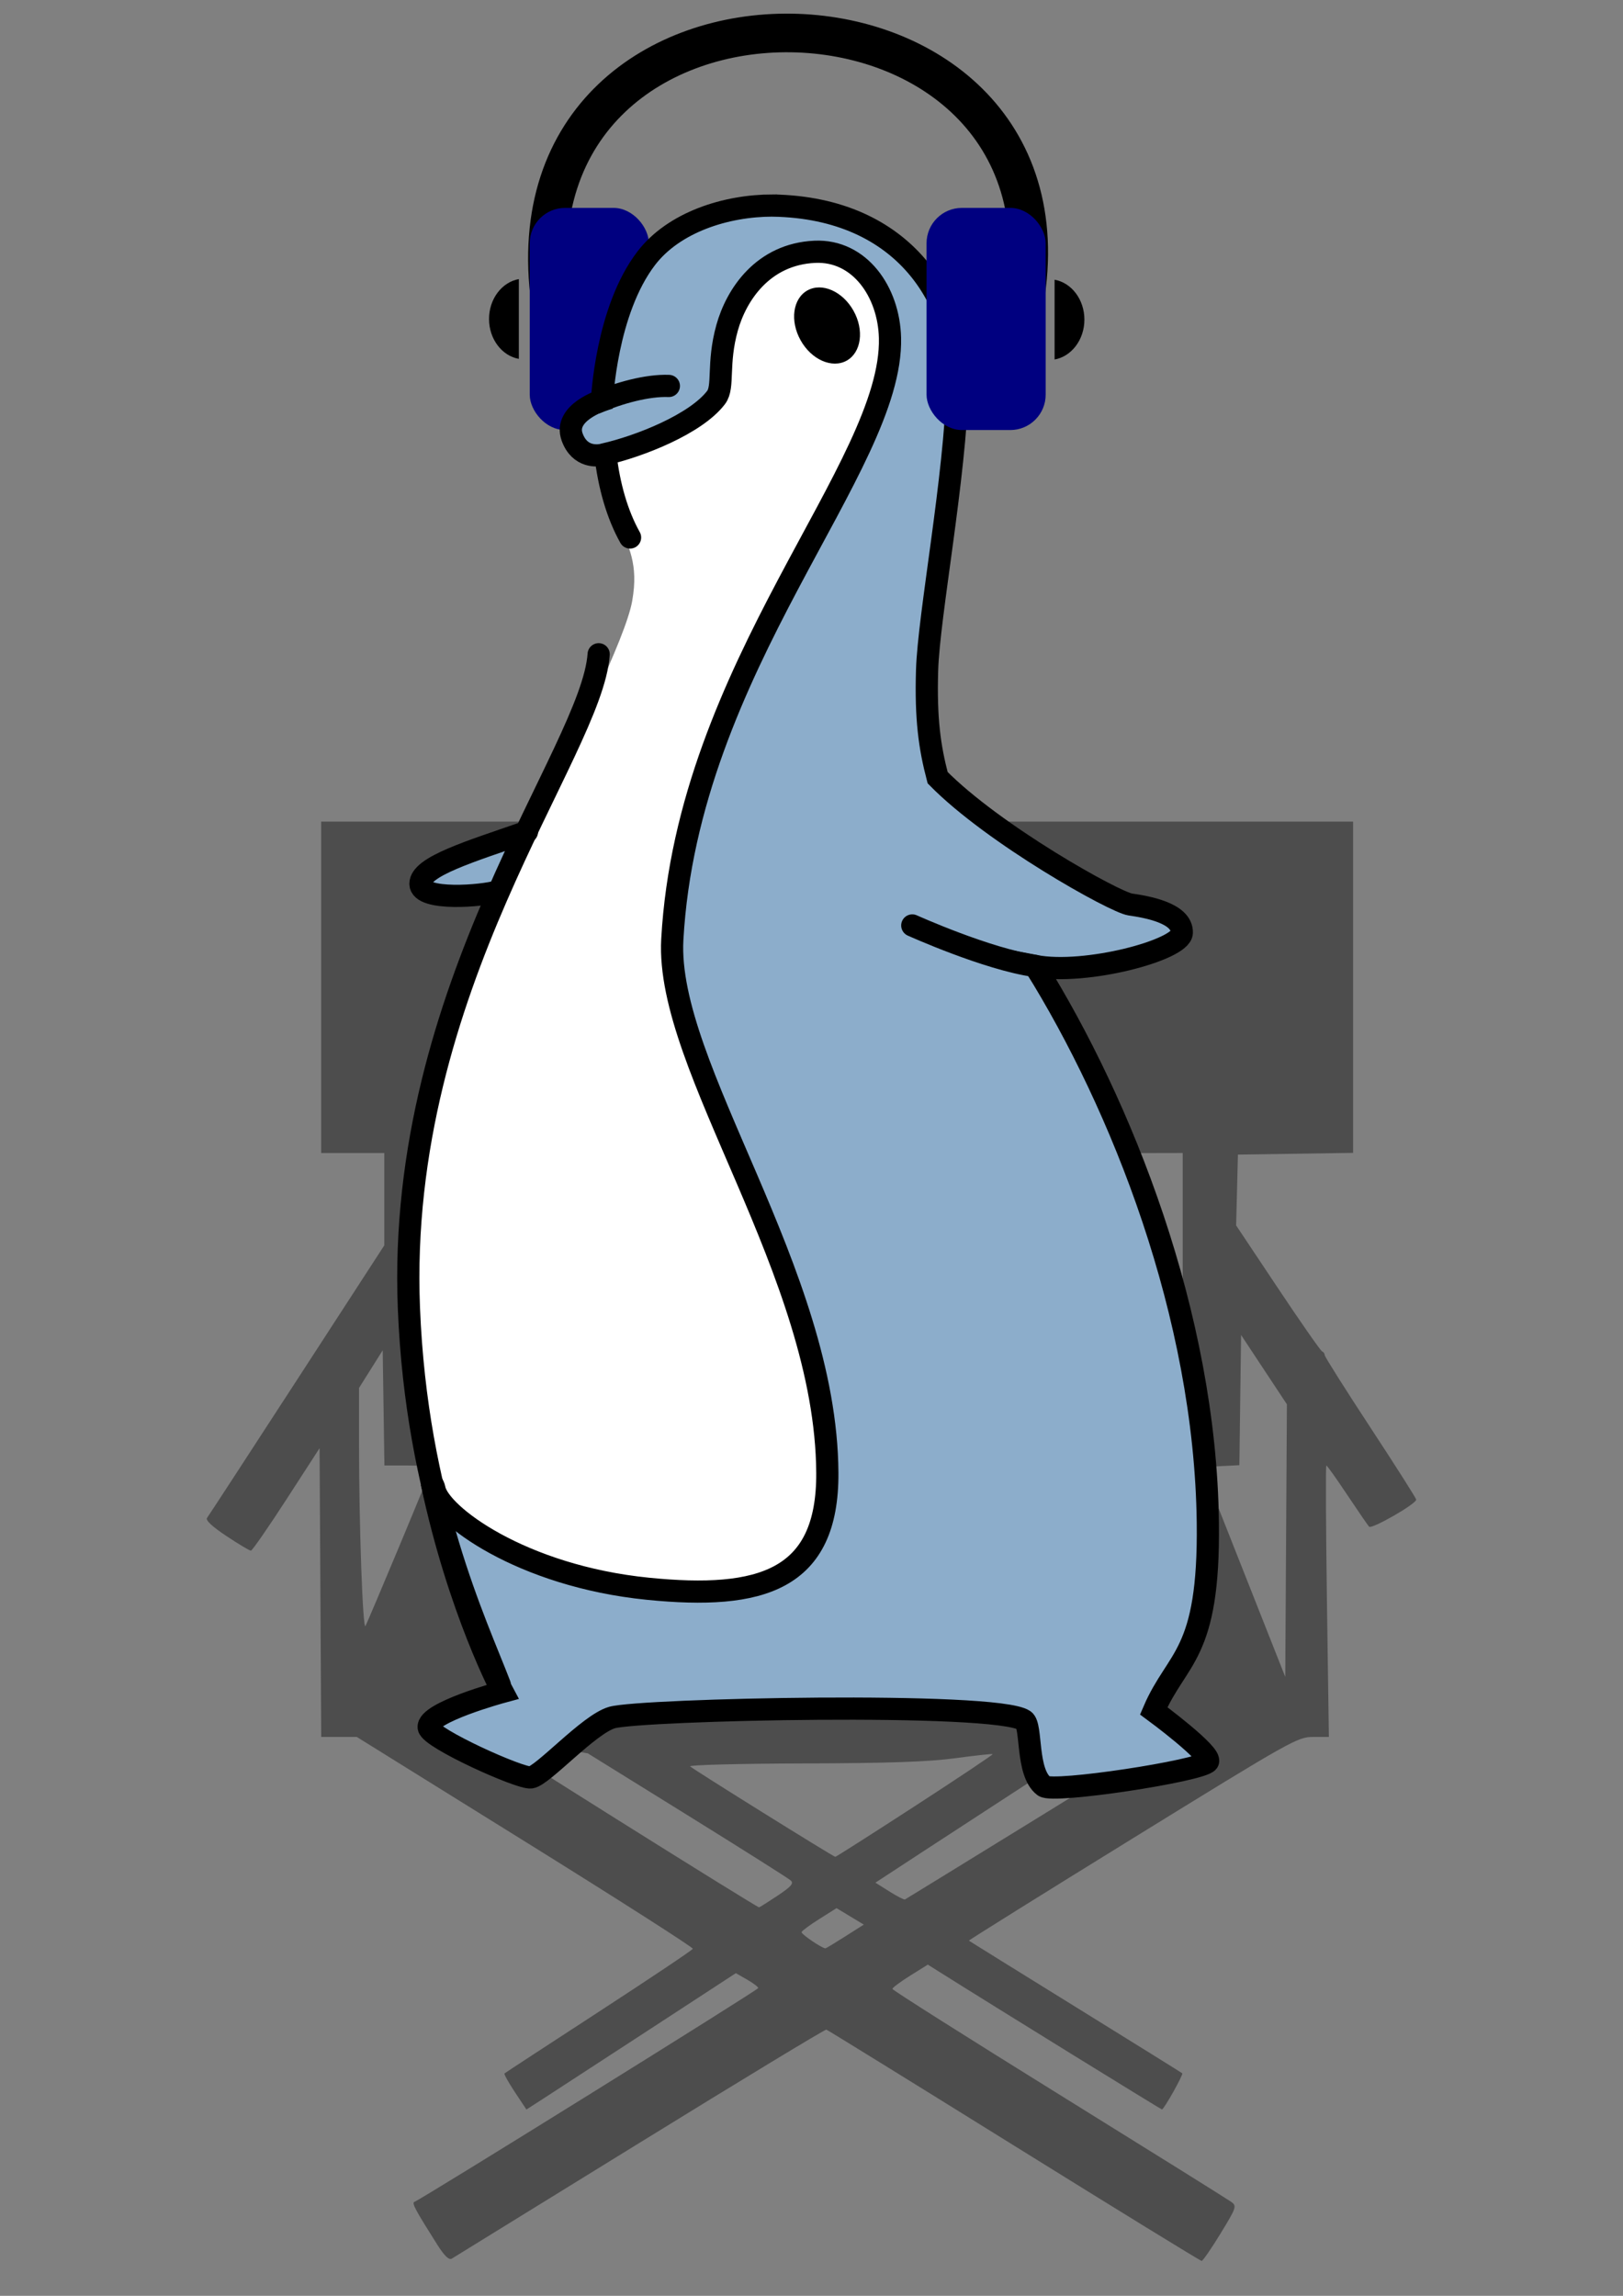 <?xml version="1.0" encoding="UTF-8" standalone="no"?>
<!-- Created with Inkscape (http://www.inkscape.org/) -->

<svg
   xmlns:dc="http://purl.org/dc/elements/1.1/"
   xmlns:cc="http://creativecommons.org/ns#"
   xmlns:rdf="http://www.w3.org/1999/02/22-rdf-syntax-ns#"
   xmlns:svg="http://www.w3.org/2000/svg"
   xmlns="http://www.w3.org/2000/svg"
   xmlns:xlink="http://www.w3.org/1999/xlink"
   xmlns:sodipodi="http://sodipodi.sourceforge.net/DTD/sodipodi-0.dtd"
   xmlns:inkscape="http://www.inkscape.org/namespaces/inkscape"
   width="744.094"
   height="1052.362"
   id="svg2"
   version="1.1"
   inkscape:version="0.48.4 r9939"
   sodipodi:docname="director_logo.svg">
  <rect width="100%" height="100%" fill="#808080" stroke="none"/>
  <defs
     id="defs4">
    <linearGradient
       inkscape:collect="always"
       xlink:href="#linearGradient4565-3"
       id="linearGradient4801"
       gradientUnits="userSpaceOnUse"
       gradientTransform="translate(329.246,112.5)"
       x1="328.36"
       y1="932.227"
       x2="328.36"
       y2="-367.204" />
    <filter
       id="filter4731-8"
       inkscape:collect="always"
       color-interpolation-filters="sRGB">
      <feGaussianBlur
         id="feGaussianBlur4733-7"
         stdDeviation="16.17"
         inkscape:collect="always" />
    </filter>
    <clipPath
       id="clipPath4719-2"
       clipPathUnits="userSpaceOnUse">
      <rect
         y="-358.505"
         x="-490.555"
         height="1135.79"
         width="1352.342"
         id="rect4721-4"
         style="color:#000000;fill:#000000;fill-opacity:1;fill-rule:nonzero;stroke:none;stroke-width:15;marker:none;visibility:visible;display:inline;overflow:visible;enable-background:accumulate" />
    </clipPath>
    <linearGradient
       id="linearGradient4575-9"
       inkscape:collect="always">
      <stop
         id="stop4577-3"
         offset="0"
         style="stop-color:#ffffff;stop-opacity:1;" />
      <stop
         id="stop4579-1"
         offset="1"
         style="stop-color:#ffffff;stop-opacity:0;" />
    </linearGradient>
    <radialGradient
       gradientUnits="userSpaceOnUse"
       gradientTransform="matrix(1,0,0,0.333,0,843.754)"
       r="1173.355"
       fy="68.784"
       fx="369.021"
       cy="68.784"
       cx="369.021"
       id="radialGradient4581-2"
       xlink:href="#linearGradient4575-9"
       inkscape:collect="always" />
    <linearGradient
       id="linearGradient4617-7">
      <stop
         style="stop-color:#ffffff;stop-opacity:0;"
         offset="0"
         id="stop4619-9" />
      <stop
         style="stop-color:#a6a6a6;stop-opacity:0.5"
         offset="1"
         id="stop4621-5" />
    </linearGradient>
    <linearGradient
       inkscape:collect="always"
       xlink:href="#linearGradient4617-7"
       id="linearGradient4598-6"
       gradientUnits="userSpaceOnUse"
       gradientTransform="matrix(2.814,0,0,-2.814,-131.427,2188.271)"
       x1="140.001"
       y1="383.111"
       x2="140.001"
       y2="518.872" />
    <linearGradient
       id="linearGradient4565-3">
      <stop
         id="stop4567-1"
         offset="0"
         style="stop-color:#939393;stop-opacity:1;" />
      <stop
         id="stop4569-9"
         offset="1"
         style="stop-color:#000000;stop-opacity:1;" />
    </linearGradient>
    <linearGradient
       inkscape:collect="always"
       xlink:href="#linearGradient3910-6-0-8-7-81"
       id="linearGradient5004"
       gradientUnits="userSpaceOnUse"
       gradientTransform="matrix(2.814,0,0,2.814,-131.427,-633.7)"
       x1="140.001"
       y1="230.004"
       x2="140.001"
       y2="497.714" />
    <linearGradient
       id="linearGradient3910-6-0-8-7-81">
      <stop
         id="stop3912-5-9-3-8-5"
         offset="0"
         style="stop-color:#ffffff;stop-opacity:1;" />
      <stop
         id="stop3914-0-1-3-0-64"
         offset="1"
         style="stop-color:#a6a6a6;stop-opacity:1;" />
    </linearGradient>
    <linearGradient
       inkscape:collect="always"
       xlink:href="#linearGradient3910-6-0-8-7-7-8"
       id="linearGradient4970"
       gradientUnits="userSpaceOnUse"
       gradientTransform="matrix(2.814,0,0,2.814,-142.796,-633.7)"
       x1="140.001"
       y1="230.004"
       x2="140.001"
       y2="497.714" />
    <linearGradient
       id="linearGradient3910-6-0-8-7-7-8">
      <stop
         id="stop3912-5-9-3-8-7-4"
         offset="0"
         style="stop-color:#000000;stop-opacity:1;" />
      <stop
         id="stop3914-0-1-3-0-6-9"
         offset="1"
         style="stop-color:#4c4c4c;stop-opacity:1;" />
    </linearGradient>
    <radialGradient
       r="165.383"
       fy="352.448"
       fx="183.535"
       cy="352.448"
       cx="183.535"
       gradientTransform="matrix(1,0,0,0.284,0,252.516)"
       gradientUnits="userSpaceOnUse"
       id="r1"
       xlink:href="#l1" />
    <radialGradient
       id="radialGradient23"
       r="165.383"
       fy="352.448"
       fx="183.535"
       cy="352.448"
       cx="183.535"
       gradientTransform="matrix(1,0,0,0.284,-3.131176e-16,252.516)"
       gradientUnits="userSpaceOnUse"
       xlink:href="#l1" />
    <radialGradient
       id="radialGradient21"
       r="165.383"
       fy="352.448"
       fx="183.535"
       cy="352.448"
       cx="183.535"
       gradientTransform="matrix(1,0,0,0.284,0,252.516)"
       gradientUnits="userSpaceOnUse"
       xlink:href="#l1" />
    <radialGradient
       id="radialGradient19"
       gradientUnits="userSpaceOnUse"
       gradientTransform="matrix(1,0,0,0.284,0,252.516)"
       r="165.383"
       fy="352.448"
       fx="183.535"
       cy="352.448"
       cx="183.535"
       xlink:href="#l1" />
    <marker
       id="marker15"
       orient="auto"
       markerHeight="3"
       markerWidth="4"
       markerUnits="strokeWidth"
       refY="5"
       refX="10"
       viewBox="0 0 10 10">
      <path
         id="path17"
         d="M 10 0 L 0 5 L 10 10 z" />
    </marker>
    <marker
       id="marker11"
       orient="auto"
       markerHeight="3"
       markerWidth="4"
       markerUnits="strokeWidth"
       refY="5"
       refX="0"
       viewBox="0 0 10 10">
      <path
         id="path13"
         d="M 0 0 L 10 5 L 0 10 z" />
    </marker>
    <linearGradient
       id="l1">
      <stop
         id="stop7"
         offset="0"
         style="stop-color:#000000;stop-opacity:0.502" />
      <stop
         id="stop9"
         offset="1"
         style="stop-color:#000000;stop-opacity:0" />
    </linearGradient>
    <inkscape:perspective
       id="perspective1784"
       inkscape:persp3d-origin="167.02499 : 131.09667 : 1"
       inkscape:vp_z="334.04999 : 196.645 : 1"
       inkscape:vp_y="0 : 1000 : 0"
       inkscape:vp_x="0 : 196.645 : 1"
       sodipodi:type="inkscape:persp3d" />
    <inkscape:path-effect
       linkedpath=""
       is_visible="true"
       id="path-effect7228"
       effect="clone_original" />
  </defs>
  <sodipodi:namedview
     id="base"
     pagecolor="#ffffff"
     bordercolor="#666666"
     borderopacity="1.0"
     inkscape:pageopacity="0.0"
     inkscape:pageshadow="2"
     inkscape:zoom="0.35355339"
     inkscape:cx="591.93094"
     inkscape:cy="563.16891"
     inkscape:document-units="px"
     inkscape:current-layer="layer1"
     showgrid="false"
     inkscape:window-width="1436"
     inkscape:window-height="825"
     inkscape:window-x="1366"
     inkscape:window-y="54"
     inkscape:window-maximized="0" />
  <g
     inkscape:groupmode="layer"
     id="layer6"
     inkscape:label="Chair"
     style="display:inline" />
  <g
     inkscape:label="Troy"
     inkscape:groupmode="layer"
     id="layer1"
     style="display:inline">
    <g
       id="layer1-2"
       inkscape:label="Background"
       style="display:none"
       transform="matrix(0.739,0,0,0.739,1507.563,199.434)">
      <rect
         style="color:#000000;fill:url(#linearGradient4801);fill-opacity:1;fill-rule:nonzero;stroke:none;stroke-width:15;marker:none;visibility:visible;display:inline;overflow:visible;enable-background:accumulate"
         id="rect3795"
         width="2079.007"
         height="1314.016"
         x="-781.352"
         y="-255.107"
         inkscape:export-filename="/media/stuff/design/tux/tux.png"
         inkscape:export-xdpi="76.385529"
         inkscape:export-ydpi="76.385529" />
      <path
         sodipodi:type="arc"
         style="opacity:0.5;color:#000000;fill:url(#radialGradient4581-2);fill-opacity:1;fill-rule:nonzero;stroke:none;stroke-width:15;marker:none;visibility:visible;display:inline;overflow:visible;enable-background:accumulate"
         id="path4573"
         sodipodi:cx="369.02136"
         sodipodi:cy="1265.6309"
         sodipodi:rx="1173.3553"
         sodipodi:ry="391.11844"
         d="m 1542.377,1265.631 c 0,216.009 -525.329,391.118 -1173.355,391.118 -648.026,0 -1173.355,-175.11 -1173.355,-391.118 0,-216.009 525.329,-391.118 1173.355,-391.118 648.026,0 1173.355,175.11 1173.355,391.118 z"
         transform="translate(-106.45,-243.068)" />
      <path
         style="color:#000000;fill:url(#linearGradient4598-6);fill-opacity:1;fill-rule:nonzero;stroke:none;stroke-width:15;marker:none;visibility:visible;display:inline;overflow:visible;enable-background:accumulate"
         d="m 258.108,1554.571 c -75.983,0 -120.59,-46.353 -128.991,-108.855 -8.401,-62.502 5.125,-73.956 -15.915,-137.96 C 92.162,1243.753 -2.168,1134.035 0.038,1032.804 c 0.687,-31.517 4.316,-58.806 10.639,-82.653 7.752,12.845 19.238,21.897 27.609,25.763 6.535,3.017 9.694,4.468 11.167,5.012 0.214,1.619 1.042,5.306 2.55,12.574 2.071,9.982 10.008,25.611 23.565,35.875 -0.138,3.109 -0.288,6.187 -0.352,9.408 -1.566,78.518 79.586,163.582 94.523,213.226 14.937,49.642 8.439,54.755 10.903,67.089 2.464,12.334 11.976,26.702 25.675,38.161 1.305,1.092 2.575,1.571 3.869,1.583 12.489,0.118 24.987,-45.348 49.152,-45.371 24.165,-0.028 36.736,55.425 50.647,43.788 13.699,-11.459 23.211,-25.826 25.675,-38.161 2.464,-12.335 -4.034,-17.447 10.903,-67.089 14.937,-49.644 96.001,-134.708 94.435,-213.226 -0.065,-3.191 -0.217,-6.239 -0.352,-9.32 13.617,-10.262 21.577,-25.956 23.653,-35.963 1.508,-7.268 2.336,-10.955 2.55,-12.574 1.469,-0.543 4.641,-2.078 11.167,-5.1 8.374,-3.877 19.791,-12.913 27.522,-25.763 6.34,23.871 10.04,51.178 10.727,82.741 2.206,101.231 -92.212,210.949 -113.252,274.952 -21.04,64.004 -7.426,75.457 -15.827,137.96 -8.401,62.502 -53.096,108.855 -129.079,108.855 z m -149.302,-541.814 c -3.263,-0.189 -6.868,-1.066 -10.903,-2.726 -25.826,-10.622 -14.481,-32.999 -25.763,-47.13 -11.282,-14.132 -33.934,-7.325 -41.062,-36.227 -7.128,-28.902 102.438,-170.804 161.348,-146.577 58.91,24.228 37.005,202.186 11.607,217.71 -25.398,15.525 -36.644,-5.271 -54.603,-3.165 -15.153,1.777 -23.005,19.132 -40.623,18.113 z m 296.758,0 c -16.296,-0.281 -24.184,-16.403 -38.776,-18.113 -17.96,-2.106 -29.205,18.69 -54.603,3.165 -25.399,-15.525 -47.304,-193.482 11.607,-217.71 58.91,-24.228 168.476,117.674 161.348,146.577 -7.128,28.902 -29.693,22.095 -40.975,36.227 -11.282,14.131 0.065,36.508 -25.763,47.13 -4.843,1.991 -9.077,2.79 -12.838,2.726 z M 254.942,838.746 c -1.287,-8.317 -3.015,-16.478 -5.276,-24.356 -3.684,-12.84 -9.061,-25.708 -17.058,-36.666 8.288,-0.514 16.783,-0.581 25.499,-0.174 8.716,-0.406 17.208,-0.338 25.499,0.174 -7.997,10.959 -13.374,23.826 -17.058,36.666 -2.26,7.878 -3.989,16.04 -5.276,24.356 -1.055,-0.028 -2.101,-0.087 -3.165,-0.087 -1.065,0 -2.111,0.068 -3.166,0.087 z"
         id="path4372-6"
         inkscape:connector-curvature="0"
         sodipodi:nodetypes="ssssccccccsccccscsccccccssssccccsssccssscccccscccscsc" />
      <path
         transform="translate(4.375e-6,3.8320313e-5)"
         style="color:#000000;fill:#000000;fill-opacity:1;fill-rule:nonzero;stroke:none;stroke-width:15;marker:none;visibility:visible;display:inline;overflow:visible;filter:url(#filter4731-8);enable-background:accumulate"
         d="M 258.108,-1.6796874e-6 C 182.125,-1.6796874e-6 137.518,46.353 129.117,108.855 120.716,171.358 134.242,182.811 113.202,246.815 92.162,310.818 -2.168,420.535 0.038,521.767 c 0.687,31.517 4.316,58.806 10.639,82.653 7.752,-12.845 19.238,-21.897 27.609,-25.763 6.535,-3.017 9.694,-4.468 11.167,-5.012 0.214,-1.619 1.042,-5.306 2.55,-12.574 2.071,-9.982 10.008,-25.611 23.565,-35.875 -0.138,-3.109 -0.288,-6.187 -0.352,-9.408 -1.566,-78.518 79.586,-163.582 94.523,-213.226 14.937,-49.642 8.439,-54.755 10.903,-67.089 2.464,-12.334 11.976,-26.702 25.675,-38.161 1.305,-1.092 2.575,-1.571 3.869,-1.583 12.489,-0.118 24.987,45.348 49.152,45.371 24.165,0.028 36.736,-55.425 50.647,-43.788 13.699,11.459 23.211,25.826 25.675,38.161 2.464,12.334 -4.034,17.447 10.903,67.089 14.937,49.644 96.001,134.708 94.435,213.226 -0.065,3.191 -0.217,6.239 -0.352,9.32 13.617,10.262 21.577,25.956 23.653,35.963 1.508,7.268 2.336,10.955 2.55,12.574 1.469,0.543 4.641,2.078 11.167,5.1 8.374,3.877 19.791,12.913 27.522,25.763 6.34,-23.871 10.04,-51.178 10.727,-82.741 C 518.471,420.535 424.054,310.818 403.014,246.815 381.974,182.811 395.587,171.358 387.187,108.855 378.786,46.353 334.091,-1.6796874e-6 258.108,-1.6796874e-6 z M 108.806,541.814 c -3.262,0.189 -6.868,1.066 -10.903,2.726 -25.826,10.622 -14.481,32.999 -25.763,47.13 -11.282,14.132 -33.934,7.325 -41.062,36.226 -7.128,28.902 102.438,170.804 161.348,146.577 58.911,-24.228 37.006,-202.186 11.607,-217.711 -25.398,-15.525 -36.643,5.271 -54.603,3.165 -15.153,-1.777 -23.005,-19.132 -40.623,-18.113 z m 296.758,0 c -16.296,0.281 -24.184,16.402 -38.776,18.113 -17.96,2.105 -29.205,-18.69 -54.603,-3.165 -25.399,15.525 -47.304,193.483 11.607,217.711 58.91,24.228 168.476,-117.675 161.348,-146.577 -7.128,-28.902 -29.693,-22.095 -40.975,-36.226 -11.282,-14.131 0.065,-36.508 -25.763,-47.13 -4.843,-1.991 -9.077,-2.79 -12.838,-2.726 z M 254.942,715.824 c -1.287,8.317 -3.015,16.478 -5.276,24.356 -3.684,12.84 -9.061,25.708 -17.058,36.666 8.288,0.514 16.783,0.581 25.499,0.174 8.716,0.406 17.208,0.338 25.499,-0.174 -7.997,-10.959 -13.374,-23.826 -17.058,-36.666 -2.26,-7.878 -3.988,-16.04 -5.276,-24.356 -1.055,0.028 -2.101,0.087 -3.165,0.087 -1.065,0 -2.111,-0.068 -3.165,-0.087 z"
         id="path4372-0"
         inkscape:connector-curvature="0"
         sodipodi:nodetypes="ssssccccccsccccscsccccccssssccccsssccssscccccscccscsc"
         clip-path="url(#clipPath4719-2)" />
    </g>
    <g
       id="layer2"
       inkscape:label="Black"
       style="display:none"
       transform="matrix(0.739,0,0,0.739,1507.563,199.434)">
      <path
         style="color:#000000;fill:#000000;fill-opacity:1;fill-rule:nonzero;stroke:none;stroke-width:15;marker:none;visibility:visible;display:inline;overflow:visible;enable-background:accumulate"
         d="M 258.108,-1.6796874e-6 C 182.125,-1.6796874e-6 137.518,46.353 129.117,108.855 120.716,171.358 134.242,182.811 113.202,246.815 92.162,310.818 -2.168,420.535 0.038,521.767 c 0.687,31.517 4.316,58.806 10.639,82.653 7.752,-12.845 19.238,-21.897 27.609,-25.763 6.535,-3.017 9.694,-4.468 11.167,-5.012 0.214,-1.619 1.042,-5.306 2.55,-12.574 2.071,-9.982 10.008,-25.611 23.565,-35.875 -0.138,-3.109 -0.288,-6.187 -0.352,-9.408 -1.566,-78.518 79.586,-163.582 94.523,-213.226 14.937,-49.642 8.439,-54.755 10.903,-67.089 2.464,-12.334 11.976,-26.702 25.675,-38.161 1.305,-1.092 2.575,-1.571 3.869,-1.583 12.489,-0.118 24.987,45.348 49.152,45.371 24.165,0.028 36.736,-55.425 50.647,-43.788 13.699,11.459 23.211,25.826 25.675,38.161 2.464,12.334 -4.034,17.447 10.903,67.089 14.937,49.644 96.001,134.708 94.435,213.226 -0.065,3.191 -0.217,6.239 -0.352,9.32 13.617,10.262 21.577,25.956 23.653,35.963 1.508,7.268 2.336,10.955 2.55,12.574 1.469,0.543 4.641,2.078 11.167,5.1 8.374,3.877 19.791,12.913 27.522,25.763 6.34,-23.871 10.04,-51.178 10.727,-82.741 C 518.471,420.535 424.054,310.818 403.014,246.815 381.974,182.811 395.587,171.358 387.187,108.855 378.786,46.353 334.091,-1.6796874e-6 258.108,-1.6796874e-6 z M 108.806,541.814 c -3.262,0.189 -6.868,1.066 -10.903,2.726 -25.826,10.622 -14.481,32.999 -25.763,47.13 -11.282,14.132 -33.934,7.325 -41.062,36.226 -7.128,28.902 102.438,170.804 161.348,146.577 58.911,-24.228 37.006,-202.186 11.607,-217.711 -25.398,-15.525 -36.643,5.271 -54.603,3.165 -15.153,-1.777 -23.005,-19.132 -40.623,-18.113 z m 296.758,0 c -16.296,0.281 -24.184,16.402 -38.776,18.113 -17.96,2.106 -29.205,-18.69 -54.603,-3.165 -25.399,15.525 -47.304,193.483 11.607,217.711 58.91,24.228 168.476,-117.675 161.348,-146.577 -7.128,-28.902 -29.693,-22.095 -40.975,-36.226 -11.282,-14.131 0.065,-36.508 -25.763,-47.13 -4.843,-1.991 -9.077,-2.79 -12.838,-2.726 z m -150.621,174.01 c -1.287,8.317 -3.015,16.478 -5.276,24.356 -3.684,12.84 -9.061,25.708 -17.058,36.666 8.288,0.514 16.783,0.581 25.499,0.174 8.716,0.406 17.208,0.338 25.499,-0.174 -7.997,-10.959 -13.374,-23.826 -17.058,-36.666 -2.26,-7.878 -3.988,-16.04 -5.276,-24.356 -1.055,0.028 -2.101,0.087 -3.165,0.087 -1.065,0 -2.111,-0.068 -3.165,-0.087 z"
         id="path4372-4"
         inkscape:connector-curvature="0"
         sodipodi:nodetypes="ssssccccccsccccscsccccccssssccccsssccssscccccscccscsc" />
    </g>
    <g
       id="layer3"
       inkscape:label="White"
       style="display:none"
       transform="matrix(0.739,0,0,0.739,1507.563,199.434)">
      <path
         style="color:#000000;fill:#ffffff;fill-opacity:1;fill-rule:nonzero;stroke:none;stroke-width:15;marker:none;visibility:visible;display:inline;overflow:visible;enable-background:accumulate"
         d="M 258.108,-1.6796874e-6 C 182.125,-1.6796874e-6 137.518,46.353 129.117,108.855 120.716,171.358 134.242,182.811 113.202,246.815 92.162,310.818 -2.168,420.535 0.038,521.767 c 0.687,31.517 4.316,58.806 10.639,82.653 7.752,-12.845 19.238,-21.897 27.609,-25.763 6.535,-3.017 9.694,-4.468 11.167,-5.012 0.214,-1.619 1.042,-5.306 2.55,-12.574 2.071,-9.982 10.008,-25.611 23.565,-35.875 -0.138,-3.109 -0.288,-6.187 -0.352,-9.408 -1.566,-78.518 79.586,-163.582 94.523,-213.226 14.937,-49.642 8.439,-54.755 10.903,-67.089 2.464,-12.334 11.976,-26.702 25.675,-38.161 1.305,-1.092 2.575,-1.571 3.869,-1.583 12.489,-0.118 24.987,45.348 49.152,45.371 24.165,0.028 36.736,-55.425 50.647,-43.788 13.699,11.459 23.211,25.826 25.675,38.161 2.464,12.334 -4.034,17.447 10.903,67.089 14.937,49.644 96.001,134.708 94.435,213.226 -0.065,3.191 -0.217,6.239 -0.352,9.32 13.617,10.262 21.577,25.956 23.653,35.963 1.508,7.268 2.336,10.955 2.55,12.574 1.469,0.543 4.641,2.078 11.167,5.1 8.374,3.877 19.791,12.913 27.522,25.763 6.34,-23.871 10.04,-51.178 10.727,-82.741 C 518.471,420.535 424.054,310.818 403.014,246.815 381.974,182.811 395.587,171.358 387.187,108.855 378.786,46.353 334.091,-1.6796874e-6 258.108,-1.6796874e-6 z M 108.806,541.814 c -3.262,0.189 -6.868,1.066 -10.903,2.726 -25.826,10.622 -14.481,32.999 -25.763,47.13 -11.282,14.132 -33.934,7.325 -41.062,36.226 -7.128,28.902 102.438,170.804 161.348,146.577 58.911,-24.228 37.006,-202.186 11.607,-217.711 -25.398,-15.525 -36.643,5.271 -54.603,3.165 -15.153,-1.777 -23.005,-19.132 -40.623,-18.113 z m 296.758,0 c -16.296,0.281 -24.184,16.402 -38.776,18.113 -17.96,2.106 -29.205,-18.69 -54.603,-3.165 -25.399,15.525 -47.304,193.483 11.607,217.711 58.91,24.228 168.476,-117.675 161.348,-146.577 -7.128,-28.902 -29.693,-22.095 -40.975,-36.226 -11.282,-14.131 0.065,-36.508 -25.763,-47.13 -4.843,-1.991 -9.077,-2.79 -12.838,-2.726 z m -150.621,174.01 c -1.287,8.317 -3.015,16.478 -5.276,24.356 -3.684,12.84 -9.061,25.708 -17.058,36.666 8.288,0.514 16.783,0.581 25.499,0.174 8.716,0.406 17.208,0.338 25.499,-0.174 -7.997,-10.959 -13.374,-23.826 -17.058,-36.666 -2.26,-7.878 -3.988,-16.04 -5.276,-24.356 -1.055,0.028 -2.101,0.087 -3.165,0.087 -1.065,0 -2.111,-0.068 -3.165,-0.087 z"
         id="path4372-7-7"
         inkscape:connector-curvature="0"
         sodipodi:nodetypes="ssssccccccsccccscsccccccssssccccsssccssscccccscccscsc" />
    </g>
    <g
       id="layer4"
       inkscape:label="White Gradient"
       style="display:none"
       transform="matrix(0.739,0,0,0.739,1507.563,199.434)">
      <path
         style="color:#000000;fill:url(#linearGradient5004);fill-opacity:1;fill-rule:nonzero;stroke:none;stroke-width:15;marker:none;visibility:visible;display:inline;overflow:visible;enable-background:accumulate"
         d="M 258.108,-1.6796874e-6 C 182.125,-1.6796874e-6 137.518,46.353 129.117,108.855 120.716,171.358 134.242,182.811 113.202,246.815 92.162,310.818 -2.168,420.535 0.038,521.767 c 0.687,31.517 4.316,58.806 10.639,82.653 7.752,-12.845 19.238,-21.897 27.609,-25.763 6.535,-3.017 9.694,-4.468 11.167,-5.012 0.214,-1.619 1.042,-5.306 2.55,-12.574 2.071,-9.982 10.008,-25.611 23.565,-35.875 -0.138,-3.109 -0.288,-6.187 -0.352,-9.408 -1.566,-78.518 79.586,-163.582 94.523,-213.226 14.937,-49.642 8.439,-54.755 10.903,-67.089 2.464,-12.334 11.976,-26.702 25.675,-38.161 1.305,-1.092 2.575,-1.571 3.869,-1.583 12.489,-0.118 24.987,45.348 49.152,45.371 24.165,0.028 36.736,-55.425 50.647,-43.788 13.699,11.459 23.211,25.826 25.675,38.161 2.464,12.334 -4.034,17.447 10.903,67.089 14.937,49.644 96.001,134.708 94.435,213.226 -0.065,3.191 -0.217,6.239 -0.352,9.32 13.617,10.262 21.577,25.956 23.653,35.963 1.508,7.268 2.336,10.955 2.55,12.574 1.469,0.543 4.641,2.078 11.167,5.1 8.374,3.877 19.791,12.913 27.522,25.763 6.34,-23.871 10.04,-51.178 10.727,-82.741 C 518.471,420.535 424.054,310.818 403.014,246.815 381.974,182.811 395.587,171.358 387.187,108.855 378.786,46.353 334.091,-1.6796874e-6 258.108,-1.6796874e-6 z M 108.806,541.814 c -3.262,0.189 -6.868,1.066 -10.903,2.726 -25.826,10.622 -14.481,32.999 -25.763,47.13 -11.282,14.132 -33.934,7.325 -41.062,36.226 -7.128,28.902 102.438,170.804 161.348,146.577 58.911,-24.228 37.006,-202.186 11.607,-217.711 -25.398,-15.525 -36.643,5.271 -54.603,3.165 -15.153,-1.777 -23.005,-19.132 -40.623,-18.113 z m 296.758,0 c -16.296,0.281 -24.184,16.402 -38.776,18.113 -17.96,2.105 -29.205,-18.69 -54.603,-3.165 -25.399,15.525 -47.304,193.483 11.607,217.711 58.91,24.228 168.476,-117.675 161.348,-146.577 -7.128,-28.902 -29.693,-22.095 -40.975,-36.226 -11.282,-14.131 0.065,-36.508 -25.763,-47.13 -4.843,-1.991 -9.077,-2.79 -12.838,-2.726 z M 254.942,715.824 c -1.287,8.317 -3.015,16.478 -5.276,24.356 -3.684,12.84 -9.061,25.708 -17.058,36.666 8.288,0.514 16.783,0.581 25.499,0.174 8.716,0.406 17.208,0.338 25.499,-0.174 -7.997,-10.959 -13.374,-23.826 -17.058,-36.666 -2.26,-7.878 -3.988,-16.04 -5.276,-24.356 -1.055,0.028 -2.101,0.087 -3.165,0.087 -1.065,0 -2.111,-0.068 -3.165,-0.087 z"
         id="path4372"
         inkscape:connector-curvature="0"
         sodipodi:nodetypes="ssssccccccsccccscsccccccssssccccsssccssscccccscccscsc" />
    </g>
    <g
       id="layer5-1"
       inkscape:label="Black Gradient"
       style="opacity:0.5;fill:#ff0000;display:inline"
       transform="matrix(0.545,0,0,0.545,2139.953,420.343)" />
    <path
       style="fill:#4d4d4d;fill-opacity:1;display:inline"
       d="m 200.412,1028.802 c -10.057,-15.874 -11.742,-19.031 -10.412,-19.516 3.334,-1.216 157.627,-97.139 157.627,-97.995 0,-0.527 -2.311,-2.278 -5.136,-3.893 l -5.136,-2.935 -40.439,26.383 c -22.242,14.511 -43.843,28.573 -48.004,31.251 l -7.565,4.868 -5.314,-8.004 c -2.923,-4.402 -5.053,-8.242 -4.733,-8.534 0.32,-0.291 19.788,-13.021 43.263,-28.288 23.475,-15.267 42.86,-28.248 43.077,-28.848 0.217,-0.599 -34.357,-22.693 -76.832,-49.097 l -77.227,-48.007 -8.156,0 -8.156,0 -0.376,-66.187 -0.376,-66.187 -15.192,23.476 c -8.356,12.912 -15.688,23.489 -16.294,23.506 -0.606,0.016 -5.652,-2.996 -11.214,-6.694 -6.579,-4.374 -9.686,-7.281 -8.894,-8.319 0.669,-0.878 19.225,-29.341 41.236,-63.252 l 40.018,-61.656 0,-21.176 0,-21.176 -14.468,0 -14.468,0 0,-75.959 0,-75.959 236.559,0 236.559,0 0,75.927 0,75.927 -26.405,0.394 -26.405,0.394 -0.409,16.234 -0.409,16.234 19.083,28.618 c 10.495,15.74 19.632,28.835 20.303,29.101 0.671,0.265 1.22,1.05 1.22,1.745 0,0.694 9.441,15.644 20.979,33.221 11.539,17.577 20.979,32.431 20.979,33.008 0,1.957 -20.443,13.684 -21.609,12.396 -0.635,-0.702 -5.165,-7.298 -10.066,-14.659 -4.901,-7.361 -9.19,-13.383 -9.53,-13.383 -0.34,0 -0.219,27.996 0.27,62.214 l 0.888,62.214 -7.292,0 c -7.044,0 -9.856,1.582 -82.704,46.538 -41.476,25.596 -75.248,46.675 -75.048,46.843 0.2,0.167 22.174,13.807 48.832,30.311 26.658,16.504 48.702,30.219 48.986,30.478 0.604,0.55 -8.39,16.558 -9.303,16.558 -0.485,0 -77.493,-47.572 -102.087,-63.064 l -5.254,-3.31 -8.13,5.085 c -4.471,2.797 -8.117,5.523 -8.103,6.059 0.015,0.535 34.373,22.278 76.351,48.317 41.978,26.039 77.54,48.233 79.026,49.32 2.568,1.878 2.321,2.6 -4.956,14.509 -4.212,6.893 -8.107,12.533 -8.655,12.533 -0.548,0 -39.243,-23.783 -85.99,-52.852 -46.746,-29.069 -85.474,-52.996 -86.061,-53.171 -0.587,-0.176 -39.041,23.119 -85.453,51.767 -46.412,28.648 -85.235,52.59 -86.273,53.206 -1.301,0.772 -3.39,-1.251 -6.722,-6.511 z m 187.02,-141.136 8.587,-5.46 -6.244,-3.772 -6.244,-3.772 -7.824,4.928 c -4.303,2.71 -7.996,5.429 -8.207,6.041 -0.301,0.874 9.138,7.318 10.928,7.461 0.229,0.018 4.281,-2.424 9.004,-5.426 z m -31.038,-18.66 c 6.386,-4.24 7.621,-5.658 6.127,-7.035 -1.029,-0.948 -22.381,-14.444 -47.447,-29.99 l -45.575,-28.266 -22.313,-3.757 c -12.272,-2.066 -22.555,-3.514 -22.851,-3.218 -0.441,0.441 122.423,77.485 123.677,77.555 0.211,0.012 3.983,-2.369 8.383,-5.289 z m 118.555,-35.23 c 32.626,-20.09 59.592,-36.766 59.923,-37.058 0.332,-0.292 -6.505,-0.531 -15.192,-0.53 l -15.795,7.7e-4 -29.66,19.262 c -16.313,10.594 -39.385,25.624 -51.271,33.399 l -21.61,14.137 6.419,4.038 c 3.53,2.221 6.744,3.867 7.142,3.658 0.398,-0.209 27.418,-16.817 60.044,-36.907 z m -55.408,-5.95 c 19.786,-12.838 35.79,-23.525 35.564,-23.75 -0.226,-0.225 -7.899,0.607 -17.05,1.849 -12.322,1.672 -30.413,2.297 -69.734,2.409 -29.202,0.083 -52.56,0.688 -51.905,1.345 1.384,1.389 65.637,41.424 66.543,41.462 0.334,0.015 16.796,-10.478 36.582,-23.316 z m 159.958,-199.999 -10.505,-15.891 -0.391,29.843 -0.391,29.843 -8.497,0.43 -8.498,0.43 19.016,48.09 19.016,48.09 0.377,-62.472 0.377,-62.472 -10.505,-15.891 z m -396.255,80.508 c 8.049,-19.273 14.635,-35.387 14.635,-35.809 0,-0.422 -4.868,-0.767 -10.819,-0.767 l -10.819,0 -0.394,-26.405 -0.394,-26.405 -5.426,8.636 -5.426,8.636 0.004,26.088 c 0.006,37.104 1.722,85.286 2.957,83.003 0.575,-1.064 7.632,-17.703 15.682,-36.977 z m 266.386,-65.414 c 32.238,-3.943 62.386,-9.521 87.172,-16.127 l 5.426,-1.446 0,-48.419 0,-48.419 -170.366,0.368 -170.366,0.368 -0.388,32.578 c -0.213,17.918 0.112,38.075 0.723,44.793 l 1.111,12.214 10.367,3.244 c 37.41,11.706 81.176,20.056 123.95,23.648 24.211,2.033 85.299,0.511 112.369,-2.801 z"
       id="path7345"
       inkscape:connector-curvature="0"
       inkscape:export-xdpi="300"
       inkscape:export-ydpi="300" />
    <g
       id="g7384"
       transform="matrix(0.82,0,0,0.82,64.493,256.822)"
       inkscape:export-xdpi="300"
       inkscape:export-ydpi="300">
      <path
         id="path6400"
         sodipodi:nodetypes="cc"
         style="fill:none;stroke:#000000;stroke-width:21.593"
         inkscape:connector-curvature="0"
         d="m 229.138,-144.424 c -28.184,-204.72 298.751,-196.19 264.93,0" />
      <rect
         id="rect6398"
         style="fill:#000080"
         ry="19.772"
         height="124.179"
         width="66.601"
         y="-196.982"
         x="217.527" />
      <path
         id="path6404"
         style="fill:#000000"
         inkscape:connector-curvature="0"
         d="m 211.439,-157.186 c -9.437,1.686 -16.664,11.042 -16.664,22.3 0,11.259 7.227,20.615 16.664,22.3 v -44.601 z" />
      <path
         id="path6406"
         d="m 510.979,-156.836 c 9.437,1.686 16.664,11.042 16.664,22.3 0,11.259 -7.227,20.615 -16.664,22.3 v -44.601 z"
         style="fill:#000000"
         inkscape:connector-curvature="0" />
      <g
         transform="matrix(1.24,0,0,1.24,1060.696,-12.781)"
         id="g7209-5">
        <path
           id="path18514-9-7"
           style="fill:#ffffff;fill-opacity:1;fill-rule:nonzero;stroke:none"
           d="m -549.476,-128.794 c -0.613,-0.011 -1.212,0 -1.85,0.031 -23.3,1.059 -35.337,19.225 -39.538,34.237 -4.562,16.301 -1.3,26.589 -4.963,31.427 -9.075,11.974 -34.525,22.059 -50.625,25.686 0,0 2.7,19.119 6.8,30.523 4.112,11.404 8.875,18.57 5.875,35.549 -3,16.979 -26.812,63.994 -45.938,104.74 -22.113,47.105 -54.087,117.855 -53.938,203.861 0.062,32.889 4.075,62.995 9.588,88.886 0.65,1.038 1.075,1.936 1.212,2.715 2.038,11.555 39.062,39.362 96.312,45.097 51.05,5.114 81.15,-3.83 80.862,-52.245 -0.537,-90.761 -73.088,-182.929 -69.912,-240.471 6.875,-123.494 99.575,-212.92 98.162,-271.181 -0.487,-20.203 -12.975,-38.56 -32.05,-38.856 0,0 0,0 0,0 z"
           inkscape:connector-curvature="0" />
        <path
           sodipodi:nodetypes="cccccccccccccsccccccccccccccccccc"
           id="path18516-4-7"
           style="fill:#8cadcb;fill-opacity:1;fill-rule:nonzero;stroke:#000000;stroke-width:10.007;stroke-miterlimit:2.82;stroke-dasharray:none"
           d="m -570.476,-149.611 c -20.962,0 -44.438,7.47 -56.925,23.72 -18.225,23.72 -19.975,64.105 -19.975,64.105 0,0 -17.475,5.555 -13.475,16.541 3.45,9.504 11.588,8.451 13.725,7.99 0.025,-0.013 0.075,-0.026 0.1,-0.031 0.287,-0.066 0.463,-0.125 0.463,-0.125 16.1,-3.627 41.55,-13.713 50.625,-25.686 3.663,-4.838 0.4,-15.126 4.963,-31.427 4.2,-15.012 16.238,-33.179 39.55,-34.237 20.125,-0.915 33.388,17.971 33.888,38.825 1.413,58.261 -91.287,147.688 -98.15,271.181 -3.188,57.542 69.375,149.71 69.9,240.471 0.287,48.415 -29.812,57.359 -80.862,52.245 -57.25,-5.735 -94.275,-33.542 -96.312,-45.097 -0.138,-0.779 -0.562,-1.677 -1.212,-2.715 12.262,57.581 31.95,94.285 31.95,94.285 0,0 -34.3,9.306 -33.3,16.073 0.725,4.87 41.25,23.163 46.038,22.503 5.438,-0.751 26.137,-23.99 36.612,-26.997 12.875,-3.697 172.988,-7.335 185.762,1.22 3.725,2.501 0.812,23.466 8.988,29.712 4.237,3.246 70.787,-6.921 73.9,-10.986 2.45,-3.199 -24.4,-22.97 -24.4,-22.97 10.5,-24.523 25.15,-24.598 24.4,-84.862 -1.15,-93.756 -38.95,-188.374 -77.912,-250.93 22.7,4.357 65.925,-7.236 66.175,-14.977 0.3,-8.984 -16.225,-11.735 -23.212,-12.732 -6.987,-0.999 -61.612,-31.465 -86.888,-57.178 -3.638,-13.893 -5.4,-26.453 -4.75,-48.438 0.75,-24.967 12.738,-86.886 13.738,-129.082 0.85,-36 -22.725,-79.399 -83.4,-80.397 z"
           inkscape:connector-curvature="0" />
        <path
           id="path18518-7-6"
           style="fill:#8cadcb;fill-opacity:1;fill-rule:nonzero;stroke:none"
           d="m -680.188,134.493 c -17.538,4.685 -45.337,13.445 -45.45,22.003 -0.087,7.513 19.288,7.146 32.675,5.991 4.412,-10.081 8.738,-19.407 12.775,-27.994 z"
           inkscape:connector-curvature="0" />
        <path
           id="path18520-9-1"
           style="fill:none;stroke:#000000;stroke-width:10.008;stroke-linecap:round;stroke-linejoin:miter;stroke-miterlimit:2.818;stroke-opacity:1;stroke-dasharray:none"
           d="m -693.479,517.273 c -10.825,-28.209 -37.525,-83.537 -40.975,-169.879 -5.8,-145.14 82.475,-250.554 85.562,-294.719"
           inkscape:connector-curvature="0"
           sodipodi:nodetypes="csc" />
        <path
           id="path18524-0-4"
           style="fill:none;stroke:#000000;stroke-width:10.008;stroke-linecap:round;stroke-linejoin:miter;stroke-miterlimit:2.818;stroke-opacity:1;stroke-dasharray:none"
           d="m -634.738,0.034 c -5.8,-10.363 -9.488,-23.314 -11.125,-37.436"
           inkscape:connector-curvature="0" />
        <path
           id="path18526-2-8"
           style="fill:none;stroke:#000000;stroke-width:10.008;stroke-linecap:round;stroke-linejoin:miter;stroke-miterlimit:2.818;stroke-opacity:1;stroke-dasharray:none"
           d="m -681.222,132.706 c -25.775,8.931 -48.025,15.631 -48.025,23.442 0,7.815 28.113,5.581 35.138,3.35"
           inkscape:connector-curvature="0" />
        <path
           id="path18530-1-7"
           style="fill:none;stroke:#000000;stroke-width:10.008;stroke-linecap:round;stroke-linejoin:miter;stroke-miterlimit:2.818;stroke-opacity:1;stroke-dasharray:none"
           d="m -452.138,193.194 c -21.512,-3.011 -55.35,-18.262 -55.35,-18.262"
           inkscape:connector-curvature="0"
           sodipodi:nodetypes="cc" />
        <path
           id="path18532-1-0"
           style="fill:#000000;fill-opacity:1;fill-rule:nonzero;stroke:none"
           d="m -537.038,-79.706 c -6.588,3.689 -15.9,-0.4 -20.788,-9.137 -4.9,-8.734 -3.538,-18.805 3.038,-22.494 6.588,-3.694 15.887,0.394 20.788,9.131 4.9,8.736 3.538,18.806 -3.038,22.5 z"
           inkscape:connector-curvature="0" />
        <path
           id="path18528-7-2"
           style="fill:none;stroke:#000000;stroke-width:10.008;stroke-linecap:round;stroke-linejoin:miter;stroke-miterlimit:2.818;stroke-opacity:1;stroke-dasharray:none"
           d="m -617.242,-68.281 c -9.725,-0.388 -22.575,3.183 -32.545,7.49"
           inkscape:connector-curvature="0"
           sodipodi:nodetypes="cc" />
      </g>
      <rect
         id="rect6402"
         style="fill:#000080"
         ry="19.772"
         height="124.179"
         width="66.601"
         y="-196.982"
         x="439.391" />
    </g>
  </g>
</svg>
